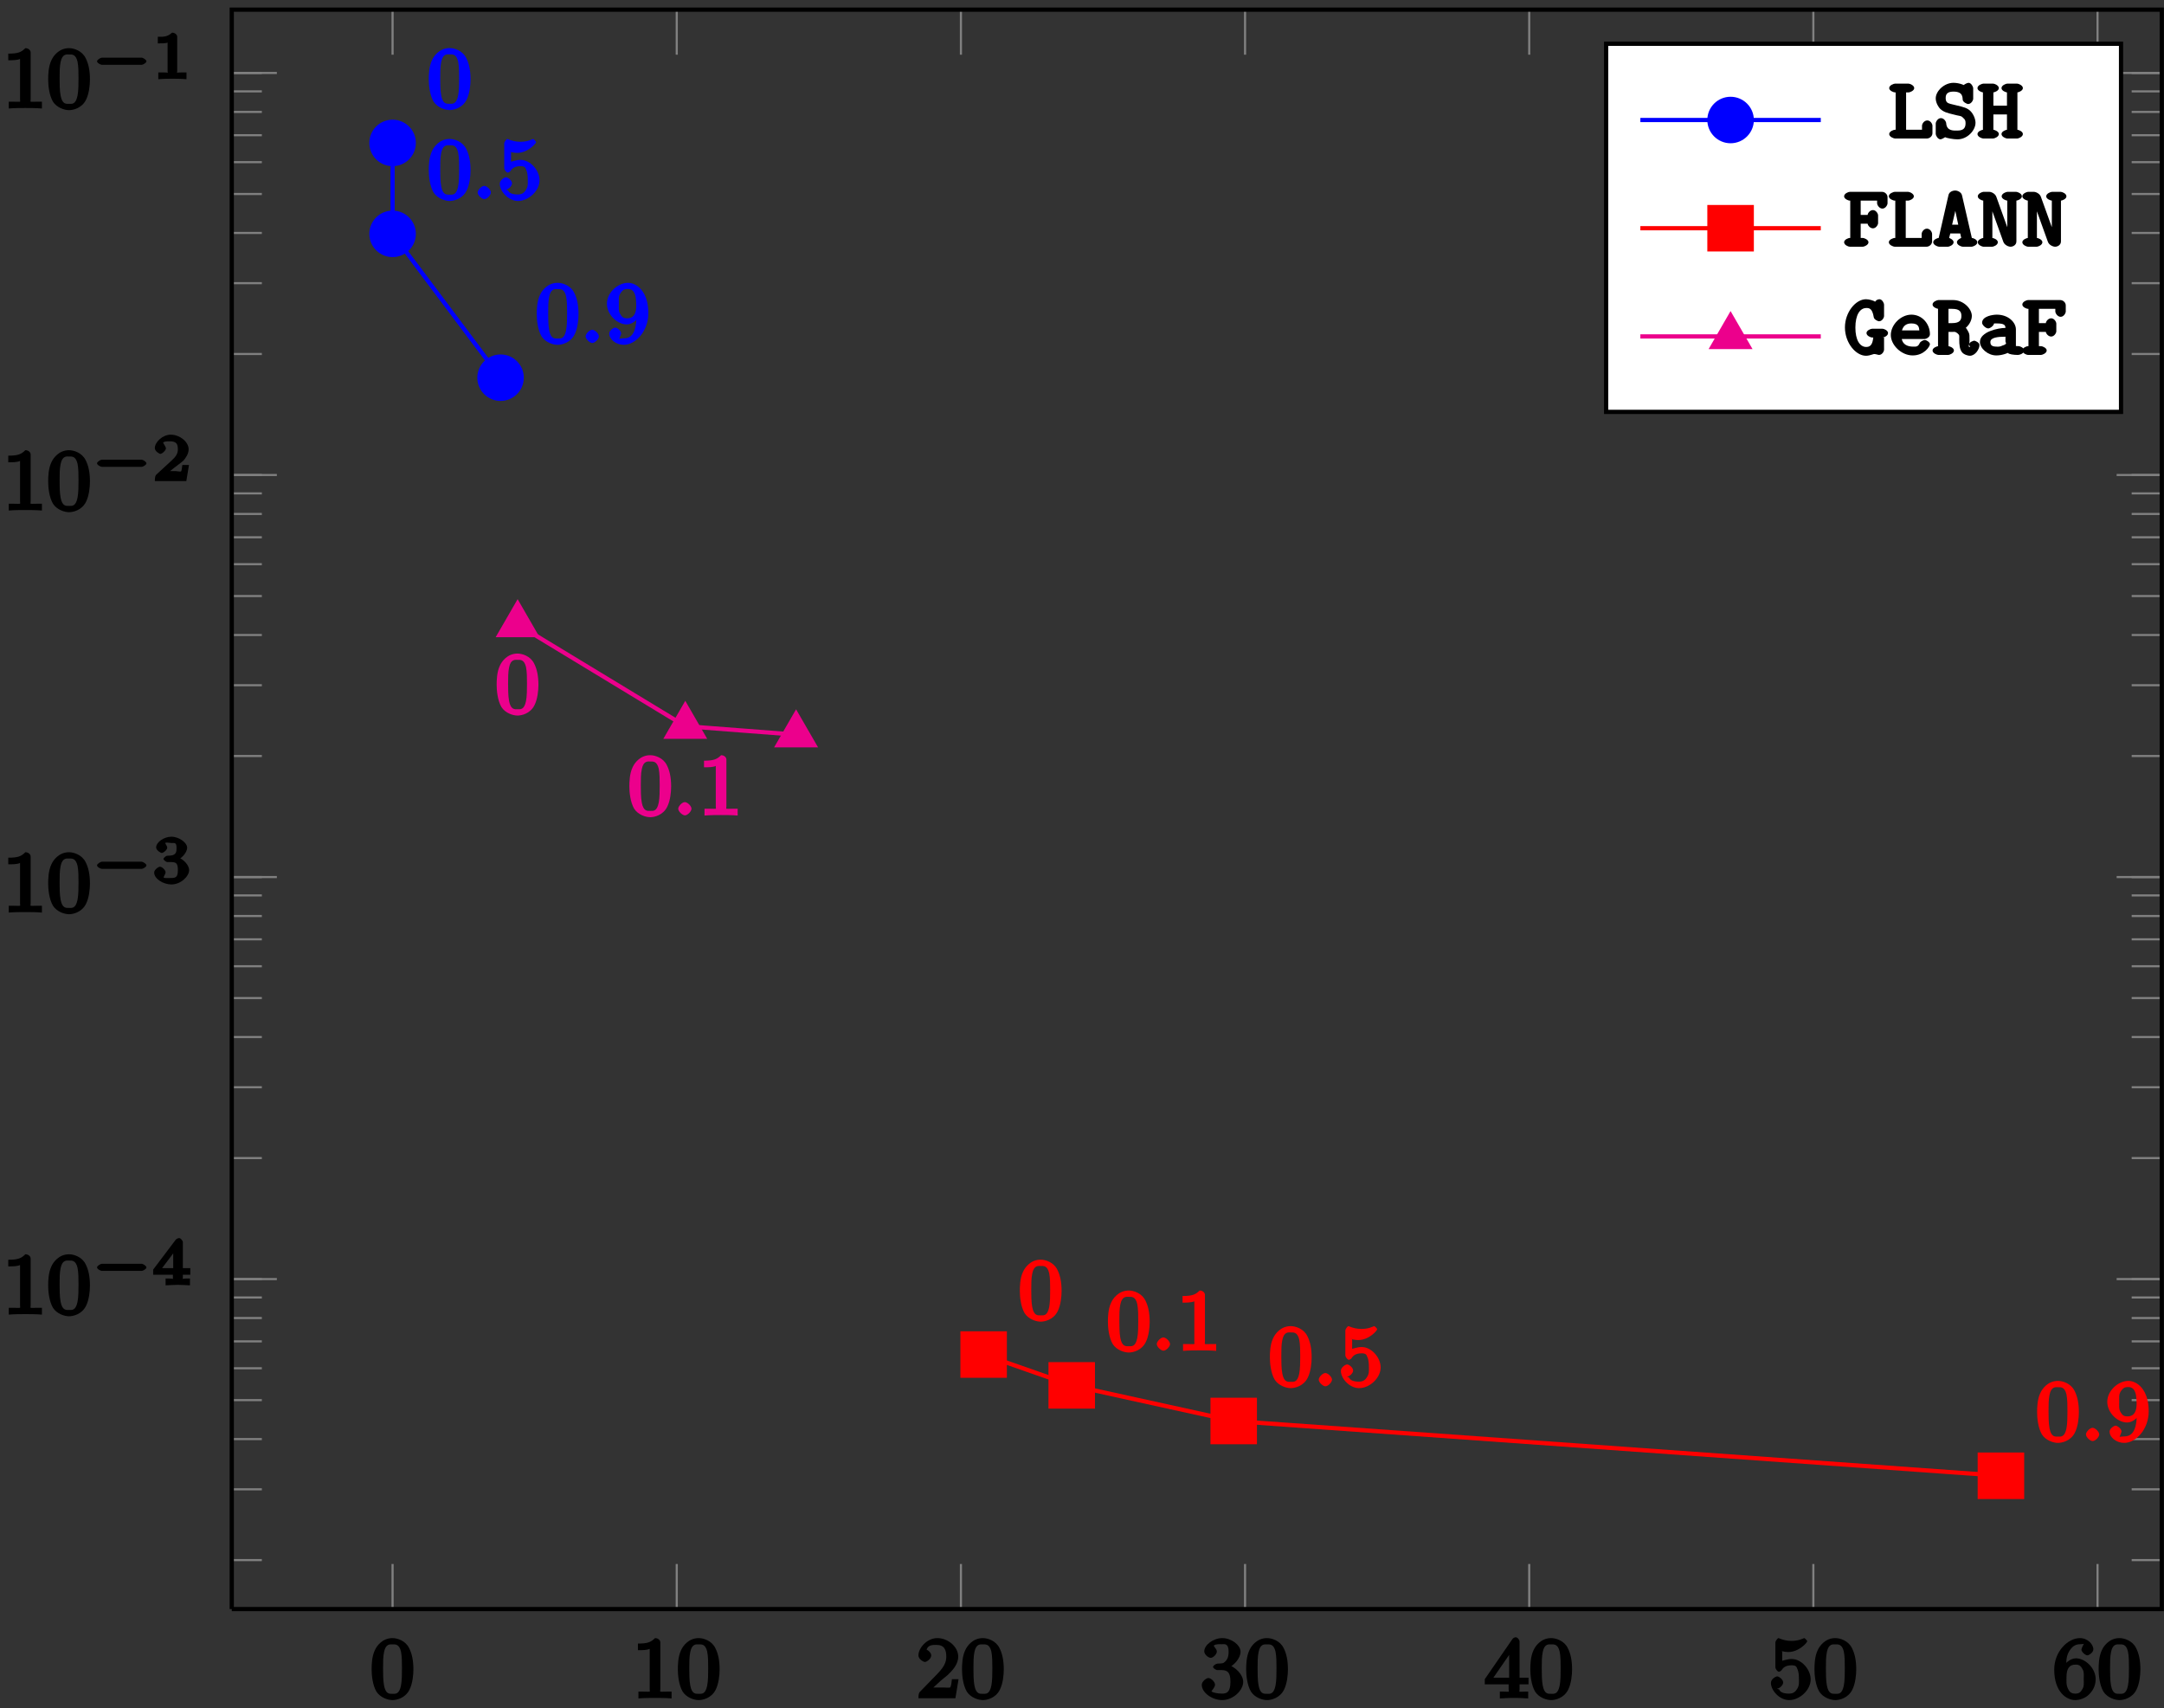 <?xml version="1.0" encoding="UTF-8"?>
<svg xmlns="http://www.w3.org/2000/svg" xmlns:xlink="http://www.w3.org/1999/xlink" width="204pt" height="161pt" viewBox="0 0 204 161" version="1.1">
<rect x="0" y="0" width="204" height="161" fill="#333333" stroke="none"/>
<defs>
<g>
<symbol overflow="visible" id="glyph0-0">
<path style="stroke:none;" d=""/>
</symbol>
<symbol overflow="visible" id="glyph0-1">
<path style="stroke:none;" d="M 4.078 -2.719 C 4.078 -3.578 3.938 -4.219 3.672 -4.734 C 3.328 -5.438 2.547 -5.672 2.109 -5.672 C 1.109 -5.672 0.609 -4.859 0.5 -4.641 L 0.438 -4.516 C 0.156 -3.922 0.141 -3.141 0.141 -2.719 C 0.141 -2.203 0.219 -1.266 0.594 -0.625 C 0.969 -0.047 1.688 0.172 2.109 0.172 C 2.5 0.172 3.312 -0.016 3.703 -0.797 C 4 -1.375 4.078 -2.203 4.078 -2.719 Z M 2.109 -0.422 C 1.844 -0.422 1.469 -0.359 1.312 -1.203 C 1.219 -1.656 1.219 -2.406 1.219 -2.828 C 1.219 -3.375 1.219 -3.922 1.312 -4.359 C 1.469 -5.172 1.906 -5.078 2.109 -5.078 C 2.375 -5.078 2.734 -5.125 2.906 -4.406 C 3 -3.953 3 -3.359 3 -2.828 C 3 -2.344 3 -1.641 2.906 -1.188 C 2.734 -0.344 2.375 -0.422 2.109 -0.422 Z M 2.109 -0.422 "/>
</symbol>
<symbol overflow="visible" id="glyph0-2">
<path style="stroke:none;" d="M 2.688 -5.266 C 2.688 -5.469 2.484 -5.672 2.188 -5.672 C 1.812 -5.297 1.516 -5.156 0.578 -5.156 L 0.578 -4.531 C 0.984 -4.531 1.406 -4.531 1.688 -4.656 L 1.688 -0.844 C 1.688 -0.547 1.844 -0.625 1.094 -0.625 L 0.625 -0.625 L 0.625 0.016 C 1.141 -0.031 1.828 -0.031 2.188 -0.031 C 2.547 -0.031 3.234 -0.031 3.75 0.016 L 3.75 -0.625 L 3.281 -0.625 C 2.531 -0.625 2.688 -0.547 2.688 -0.844 Z M 2.688 -5.266 "/>
</symbol>
<symbol overflow="visible" id="glyph0-3">
<path style="stroke:none;" d="M 2.375 -1.688 C 2.5 -1.797 2.844 -2.062 2.969 -2.172 C 3.453 -2.625 3.984 -3.203 3.984 -3.922 C 3.984 -4.875 3 -5.672 2.016 -5.672 C 1.047 -5.672 0.234 -4.75 0.234 -4.047 C 0.234 -3.656 0.734 -3.422 0.844 -3.422 C 1.016 -3.422 1.438 -3.719 1.438 -4.031 C 1.438 -4.438 0.859 -4.625 1.016 -4.625 C 1.172 -5.016 1.531 -5.031 1.922 -5.031 C 2.656 -5.031 2.859 -4.594 2.859 -3.922 C 2.859 -3.094 2.328 -2.609 1.391 -1.656 L 0.375 -0.609 C 0.281 -0.531 0.234 -0.375 0.234 0 L 3.719 0 L 4.016 -1.797 L 3.391 -1.797 C 3.344 -1.453 3.328 -1.172 3.234 -1.031 C 3.188 -0.969 2.719 -1.016 2.594 -1.016 L 1.172 -1.016 L 1.297 -0.703 Z M 2.375 -1.688 "/>
</symbol>
<symbol overflow="visible" id="glyph0-4">
<path style="stroke:none;" d="M 2.016 -2.656 C 2.641 -2.656 2.859 -2.375 2.859 -1.547 C 2.859 -0.547 2.484 -0.438 2.062 -0.438 C 1.625 -0.438 1.141 -0.547 1.078 -0.656 C 1.031 -0.656 1.406 -1.016 1.406 -1.281 C 1.406 -1.531 1.047 -1.906 0.781 -1.906 C 0.578 -1.906 0.156 -1.578 0.156 -1.266 C 0.156 -0.516 1.156 0.172 2.078 0.172 C 3.125 0.172 4.062 -0.75 4.062 -1.547 C 4.062 -2.203 3.344 -3 2.531 -3.172 L 2.531 -2.812 C 3.156 -3.031 3.812 -3.75 3.812 -4.391 C 3.812 -5.031 2.922 -5.672 2.094 -5.672 C 1.234 -5.672 0.391 -5.016 0.391 -4.422 C 0.391 -4.125 0.781 -3.812 1 -3.812 C 1.25 -3.812 1.578 -4.172 1.578 -4.406 C 1.578 -4.688 1.141 -4.984 1.328 -4.984 C 1.438 -5.125 1.922 -5.094 2.062 -5.094 C 2.266 -5.094 2.688 -5.219 2.688 -4.391 C 2.688 -3.828 2.516 -3.625 2.406 -3.5 C 2.156 -3.25 2.109 -3.297 1.625 -3.266 C 1.469 -3.25 1.219 -3.062 1.219 -2.953 C 1.219 -2.844 1.484 -2.656 1.625 -2.656 Z M 2.016 -2.656 "/>
</symbol>
<symbol overflow="visible" id="glyph0-5">
<path style="stroke:none;" d="M 3.328 -5.344 C 3.328 -5.5 3.141 -5.75 2.969 -5.75 C 2.875 -5.75 2.719 -5.688 2.641 -5.562 L 0.047 -1.797 L 0.047 -1.312 L 2.297 -1.312 L 2.297 -0.828 C 2.297 -0.531 2.469 -0.625 1.844 -0.625 L 1.469 -0.625 L 1.469 0.016 C 2.344 -0.031 2.359 -0.031 2.812 -0.031 C 3.266 -0.031 3.281 -0.031 4.141 0.016 L 4.141 -0.625 L 3.781 -0.625 C 3.156 -0.625 3.328 -0.531 3.328 -0.828 L 3.328 -1.312 L 4.172 -1.312 L 4.172 -1.938 L 3.328 -1.938 Z M 2.344 -4.688 L 2.344 -1.938 L 0.859 -1.938 L 2.672 -4.562 Z M 2.344 -4.688 "/>
</symbol>
<symbol overflow="visible" id="glyph0-6">
<path style="stroke:none;" d="M 1.109 -4.484 C 1.219 -4.453 1.531 -4.359 1.875 -4.359 C 2.875 -4.359 3.656 -5.25 3.656 -5.375 C 3.656 -5.453 3.422 -5.672 3.375 -5.672 C 3.359 -5.672 3.219 -5.609 3.172 -5.594 C 2.969 -5.5 2.594 -5.406 2.172 -5.406 C 1.703 -5.406 1.312 -5.531 1.125 -5.609 C 1.109 -5.609 0.969 -5.672 0.953 -5.672 C 0.859 -5.672 0.656 -5.391 0.656 -5.25 L 0.656 -2.922 C 0.656 -2.766 0.859 -2.5 0.984 -2.5 C 1.047 -2.5 1.188 -2.578 1.234 -2.641 C 1.328 -2.766 1.5 -3.109 2.188 -3.109 C 2.625 -3.109 2.656 -2.938 2.719 -2.781 C 2.859 -2.5 2.875 -2.125 2.875 -1.812 C 2.875 -1.516 2.922 -1.219 2.703 -0.875 C 2.547 -0.625 2.359 -0.438 1.938 -0.438 C 1.422 -0.438 1.094 -0.578 1.016 -0.828 C 0.75 -0.906 0.812 -0.906 0.812 -0.906 C 1.031 -0.906 1.391 -1.234 1.391 -1.484 C 1.391 -1.781 0.984 -2.062 0.828 -2.062 C 0.672 -2.062 0.234 -1.797 0.234 -1.453 C 0.234 -0.734 1.047 0.172 1.953 0.172 C 2.953 0.172 3.984 -0.781 3.984 -1.781 C 3.984 -2.703 3.125 -3.703 2.188 -3.703 C 1.797 -3.703 1.281 -3.516 1.297 -3.531 L 1.297 -4.422 Z M 1.109 -4.484 "/>
</symbol>
<symbol overflow="visible" id="glyph0-7">
<path style="stroke:none;" d="M 1.281 -2.828 C 1.281 -3.484 1.281 -3.938 1.562 -4.422 C 1.812 -4.828 2.094 -5.094 2.594 -5.094 C 2.75 -5.094 2.984 -5.125 2.969 -5.141 C 2.938 -5.141 2.719 -4.688 2.719 -4.594 C 2.719 -4.359 3.094 -4.047 3.281 -4.047 C 3.422 -4.047 3.844 -4.312 3.844 -4.609 C 3.844 -5.094 3.297 -5.672 2.578 -5.672 C 1.469 -5.672 0.156 -4.438 0.156 -2.703 C 0.156 -0.547 1.359 0.172 2.125 0.172 C 2.516 0.172 3.047 0.016 3.406 -0.328 C 3.734 -0.641 4.062 -1.109 4.062 -1.797 C 4.062 -2.844 3.078 -3.766 2.203 -3.766 C 1.625 -3.766 1.094 -3.219 0.906 -2.828 Z M 2.125 -0.438 C 1.703 -0.438 1.562 -0.672 1.453 -0.906 C 1.266 -1.266 1.312 -1.672 1.312 -1.969 C 1.312 -2.766 1.547 -3.172 2.172 -3.172 C 2.562 -3.172 2.672 -3.016 2.828 -2.734 C 2.984 -2.453 2.938 -2.219 2.938 -1.812 C 2.938 -1.406 2.984 -1.172 2.828 -0.891 C 2.625 -0.531 2.484 -0.438 2.125 -0.438 Z M 2.125 -0.438 "/>
</symbol>
<symbol overflow="visible" id="glyph0-8">
<path style="stroke:none;" d="M 1.797 -0.625 C 1.797 -0.891 1.406 -1.25 1.172 -1.25 C 0.906 -1.25 0.547 -0.859 0.547 -0.625 C 0.547 -0.359 0.953 0 1.172 0 C 1.438 0 1.797 -0.391 1.797 -0.625 Z M 1.797 -0.625 "/>
</symbol>
<symbol overflow="visible" id="glyph0-9">
<path style="stroke:none;" d="M 2.938 -2.531 C 2.938 -0.594 2.203 -0.438 1.734 -0.438 C 1.562 -0.438 1.281 -0.406 1.312 -0.375 C 1.297 -0.375 1.5 -0.828 1.5 -0.906 C 1.5 -1.141 1.125 -1.453 0.938 -1.453 C 0.797 -1.453 0.375 -1.188 0.375 -0.891 C 0.375 -0.344 1.016 0.172 1.75 0.172 C 2.844 0.172 4.062 -1.094 4.062 -2.812 C 4.062 -4.875 2.953 -5.672 2.141 -5.672 C 1.188 -5.672 0.156 -4.75 0.156 -3.703 C 0.156 -2.672 1.125 -1.75 2.031 -1.75 C 2.594 -1.75 3.109 -2.281 3.312 -2.688 L 2.938 -2.688 Z M 2.062 -2.328 C 1.688 -2.328 1.578 -2.453 1.406 -2.734 C 1.234 -3.031 1.281 -3.297 1.281 -3.703 C 1.281 -4.172 1.234 -4.375 1.438 -4.703 C 1.641 -4.984 1.766 -5.094 2.141 -5.094 C 2.672 -5.094 2.766 -4.625 2.797 -4.578 C 2.906 -4.312 2.922 -3.703 2.922 -3.531 C 2.922 -2.906 2.766 -2.328 2.062 -2.328 Z M 2.062 -2.328 "/>
</symbol>
<symbol overflow="visible" id="glyph1-0">
<path style="stroke:none;" d=""/>
</symbol>
<symbol overflow="visible" id="glyph1-1">
<path style="stroke:none;" d="M 4.766 -1.344 C 4.859 -1.344 5.203 -1.516 5.203 -1.672 C 5.203 -1.828 4.859 -2.016 4.766 -2.016 L 1 -2.016 C 0.891 -2.016 0.547 -1.828 0.547 -1.672 C 0.547 -1.516 0.891 -1.344 1 -1.344 Z M 4.766 -1.344 "/>
</symbol>
<symbol overflow="visible" id="glyph2-0">
<path style="stroke:none;" d=""/>
</symbol>
<symbol overflow="visible" id="glyph2-1">
<path style="stroke:none;" d="M 3.578 -1.172 L 3.578 -1.609 L 2.875 -1.609 L 2.875 -4.062 C 2.875 -4.188 2.672 -4.438 2.531 -4.438 C 2.422 -4.438 2.266 -4.359 2.203 -4.281 L 0.078 -1.469 L 0.078 -0.984 L 1.938 -0.984 L 1.938 -0.703 C 1.938 -0.5 2.141 -0.625 1.641 -0.625 L 1.25 -0.625 L 1.25 0.016 C 1.578 0 2.141 -0.031 2.406 -0.031 C 2.672 -0.031 3.234 0 3.547 0.016 L 3.547 -0.625 L 3.172 -0.625 C 2.672 -0.625 2.875 -0.5 2.875 -0.703 L 2.875 -0.984 L 3.578 -0.984 Z M 1.969 -3.578 L 1.969 -1.609 L 0.922 -1.609 L 2.312 -3.453 Z M 1.969 -3.578 "/>
</symbol>
<symbol overflow="visible" id="glyph2-2">
<path style="stroke:none;" d="M 1.766 -1.984 C 2.266 -1.984 2.406 -1.844 2.406 -1.234 C 2.406 -0.578 2.219 -0.484 1.781 -0.484 C 1.609 -0.484 1.141 -0.453 1.094 -0.516 C 0.969 -0.5 1.25 -0.844 1.25 -1.016 C 1.25 -1.219 0.922 -1.547 0.719 -1.547 C 0.562 -1.547 0.172 -1.25 0.172 -1 C 0.172 -0.406 1.031 0.125 1.797 0.125 C 2.688 0.125 3.469 -0.641 3.469 -1.234 C 3.469 -1.672 2.938 -2.328 2.219 -2.5 L 2.219 -2.109 C 2.703 -2.266 3.281 -2.844 3.281 -3.344 C 3.281 -3.812 2.516 -4.375 1.797 -4.375 C 1.094 -4.375 0.359 -3.859 0.359 -3.359 C 0.359 -3.109 0.766 -2.844 0.891 -2.844 C 1.047 -2.844 1.406 -3.141 1.406 -3.344 C 1.406 -3.531 1.078 -3.844 1.297 -3.812 C 1.328 -3.844 1.734 -3.781 1.797 -3.781 C 2.094 -3.781 2.281 -3.844 2.281 -3.344 C 2.281 -3.016 2.297 -2.641 1.688 -2.594 C 1.578 -2.594 1.422 -2.578 1.375 -2.578 C 1.312 -2.578 1.047 -2.375 1.047 -2.281 C 1.047 -2.188 1.312 -1.984 1.406 -1.984 Z M 1.766 -1.984 "/>
</symbol>
<symbol overflow="visible" id="glyph2-3">
<path style="stroke:none;" d="M 3.219 -1.516 L 2.828 -1.516 C 2.781 -1.234 2.781 -0.969 2.688 -0.906 C 2.656 -0.875 2.312 -0.938 2.219 -0.938 L 1.109 -0.938 L 1.25 -0.594 L 2.016 -1.219 C 2.219 -1.375 2.75 -1.766 2.938 -1.938 C 3.109 -2.125 3.422 -2.562 3.422 -2.984 C 3.422 -3.734 2.547 -4.375 1.734 -4.375 C 0.969 -4.375 0.234 -3.672 0.234 -3.109 C 0.234 -2.797 0.688 -2.562 0.75 -2.562 C 0.906 -2.562 1.281 -2.875 1.281 -3.094 C 1.281 -3.219 1 -3.609 1.016 -3.609 C 1.078 -3.719 1.234 -3.75 1.656 -3.75 C 2.281 -3.75 2.406 -3.484 2.406 -2.984 C 2.406 -2.562 2.188 -2.266 1.766 -1.891 L 0.359 -0.594 C 0.297 -0.531 0.234 -0.391 0.234 0 L 3.203 0 L 3.453 -1.516 Z M 3.219 -1.516 "/>
</symbol>
<symbol overflow="visible" id="glyph2-4">
<path style="stroke:none;" d="M 2.344 -4 C 2.344 -4.172 2.125 -4.375 1.859 -4.375 C 1.406 -3.938 0.938 -3.984 0.516 -3.984 L 0.516 -3.359 C 0.875 -3.359 1.281 -3.359 1.438 -3.438 L 1.438 -0.703 C 1.438 -0.516 1.641 -0.625 1.016 -0.625 L 0.562 -0.625 L 0.562 0.016 C 1.094 -0.031 1.562 -0.031 1.891 -0.031 C 2.219 -0.031 2.688 -0.031 3.219 0.016 L 3.219 -0.625 L 2.766 -0.625 C 2.141 -0.625 2.344 -0.516 2.344 -0.703 Z M 2.344 -4 "/>
</symbol>
<symbol overflow="visible" id="glyph3-0">
<path style="stroke:none;" d=""/>
</symbol>
<symbol overflow="visible" id="glyph3-1">
<path style="stroke:none;" d="M 1.453 -4.344 L 1.875 -4.344 C 1.984 -4.344 2.406 -4.5 2.406 -4.75 C 2.406 -5.016 1.984 -5.172 1.875 -5.172 L 0.594 -5.172 C 0.469 -5.172 0.047 -5.016 0.047 -4.75 C 0.047 -4.5 0.484 -4.344 0.594 -4.344 L 0.656 -4.344 L 0.656 -0.828 L 0.594 -0.828 C 0.469 -0.828 0.047 -0.672 0.047 -0.422 C 0.047 -0.156 0.484 0 0.594 0 L 3.594 0 C 3.859 0 4.125 -0.219 4.125 -0.5 L 4.125 -1.203 C 4.125 -1.375 3.938 -1.703 3.641 -1.703 C 3.328 -1.703 3.141 -1.375 3.141 -1.203 L 3.141 -0.828 L 1.641 -0.828 L 1.641 -4.344 Z M 1.453 -4.344 "/>
</symbol>
<symbol overflow="visible" id="glyph3-2">
<path style="stroke:none;" d="M 3.766 -4.75 C 3.766 -4.875 3.578 -5.25 3.328 -5.25 C 3.188 -5.25 2.891 -5.078 2.891 -5.047 C 3 -4.969 2.531 -5.25 1.906 -5.25 C 1.047 -5.25 0.234 -4.484 0.234 -3.781 C 0.234 -3.328 0.547 -2.906 0.625 -2.828 C 0.953 -2.5 1.312 -2.406 1.906 -2.266 L 2.219 -2.188 C 2.688 -2.094 2.656 -2.109 2.844 -1.922 C 2.984 -1.797 3.047 -1.703 3.047 -1.453 C 3.047 -1.031 2.891 -0.75 2.297 -0.75 C 1.953 -0.75 1.266 -0.672 1.219 -1.453 C 1.203 -1.609 1.016 -1.922 0.719 -1.922 C 0.422 -1.922 0.234 -1.562 0.234 -1.422 L 0.234 -0.422 C 0.234 -0.297 0.422 0.078 0.688 0.078 C 0.781 0.078 1.094 -0.094 1.109 -0.125 C 1.234 -0.047 1.891 0.078 2.281 0.078 C 3.234 0.078 3.984 -0.781 3.984 -1.484 C 3.984 -1.828 3.797 -2.281 3.531 -2.562 C 3.234 -2.875 2.859 -2.969 2.188 -3.125 C 1.891 -3.203 1.656 -3.25 1.609 -3.266 C 1.312 -3.344 1.172 -3.453 1.172 -3.828 C 1.172 -4.203 1.359 -4.422 1.906 -4.422 C 2.828 -4.422 2.75 -3.859 2.781 -3.625 C 2.828 -3.406 3.203 -3.25 3.281 -3.25 C 3.578 -3.25 3.766 -3.594 3.766 -3.75 Z M 3.766 -4.75 "/>
</symbol>
<symbol overflow="visible" id="glyph3-3">
<path style="stroke:none;" d="M 3.547 -4.344 L 3.719 -4.344 C 3.828 -4.344 4.25 -4.5 4.25 -4.75 C 4.25 -5.016 3.828 -5.172 3.719 -5.172 L 2.766 -5.172 C 2.656 -5.172 2.234 -5.016 2.234 -4.75 C 2.234 -4.5 2.656 -4.344 2.766 -4.344 L 2.75 -4.344 L 2.75 -3.094 L 1.469 -3.094 L 1.469 -4.344 L 1.453 -4.344 C 1.562 -4.344 1.984 -4.5 1.984 -4.75 C 1.984 -5.016 1.562 -5.172 1.453 -5.172 L 0.516 -5.172 C 0.391 -5.172 -0.031 -5.016 -0.031 -4.75 C -0.031 -4.5 0.391 -4.344 0.516 -4.344 L 0.484 -4.344 L 0.484 -0.828 L 0.516 -0.828 C 0.391 -0.828 -0.031 -0.672 -0.031 -0.422 C -0.031 -0.156 0.391 0 0.516 0 L 1.453 0 C 1.562 0 1.984 -0.156 1.984 -0.422 C 1.984 -0.672 1.562 -0.828 1.453 -0.828 L 1.469 -0.828 L 1.469 -2.266 L 2.75 -2.266 L 2.75 -0.828 L 2.766 -0.828 C 2.656 -0.828 2.234 -0.672 2.234 -0.422 C 2.234 -0.156 2.656 0 2.766 0 L 3.719 0 C 3.828 0 4.25 -0.156 4.25 -0.422 C 4.25 -0.672 3.828 -0.828 3.719 -0.828 L 3.734 -0.828 L 3.734 -4.344 Z M 3.547 -4.344 "/>
</symbol>
<symbol overflow="visible" id="glyph3-4">
<path style="stroke:none;" d="M 1.406 -2.172 L 2.25 -2.172 C 2.25 -2.047 2.453 -1.734 2.75 -1.734 C 3.047 -1.734 3.234 -2.078 3.234 -2.219 L 3.234 -2.953 C 3.234 -3.109 3.047 -3.453 2.75 -3.453 C 2.453 -3.453 2.25 -3.141 2.25 -3 L 1.594 -3 L 1.594 -4.344 L 3.141 -4.344 L 3.141 -4.094 C 3.141 -3.938 3.344 -3.594 3.641 -3.594 C 3.938 -3.594 4.125 -3.938 4.125 -4.094 L 4.125 -4.672 C 4.125 -4.953 3.859 -5.172 3.609 -5.172 L 0.562 -5.172 C 0.438 -5.172 0.031 -5.016 0.031 -4.75 C 0.031 -4.5 0.438 -4.344 0.562 -4.344 L 0.609 -4.344 L 0.609 -0.828 L 0.562 -0.828 C 0.438 -0.828 0.031 -0.672 0.031 -0.422 C 0.031 -0.156 0.438 0 0.562 0 L 1.797 0 C 1.906 0 2.328 -0.156 2.328 -0.422 C 2.328 -0.672 1.906 -0.828 1.797 -0.828 L 1.594 -0.828 L 1.594 -2.172 Z M 1.406 -2.172 "/>
</symbol>
<symbol overflow="visible" id="glyph3-5">
<path style="stroke:none;" d="M 2.75 -4.828 C 2.688 -5.141 2.328 -5.297 2.109 -5.297 C 1.859 -5.297 1.531 -5.172 1.469 -4.859 L 0.547 -0.828 C 0.438 -0.828 0.031 -0.672 0.031 -0.422 C 0.031 -0.156 0.469 0 0.578 0 L 1.422 0 C 1.531 0 1.953 -0.156 1.953 -0.422 C 1.953 -0.672 1.547 -0.828 1.531 -0.828 L 1.641 -1.25 L 2.578 -1.25 L 2.672 -0.828 C 2.672 -0.828 2.266 -0.672 2.266 -0.422 C 2.266 -0.156 2.688 0 2.812 0 L 3.656 0 C 3.766 0 4.188 -0.156 4.188 -0.422 C 4.188 -0.672 3.797 -0.828 3.672 -0.828 Z M 2.609 -2.078 L 1.812 -2.078 C 1.859 -2.234 2.266 -4.016 2.281 -4.203 L 1.938 -4.203 C 1.938 -4.188 1.984 -3.984 2.031 -3.766 L 2.391 -2.078 Z M 2.609 -2.078 "/>
</symbol>
<symbol overflow="visible" id="glyph3-6">
<path style="stroke:none;" d="M 1.781 -4.703 C 1.672 -5.016 1.297 -5.172 1.125 -5.172 L 0.562 -5.172 C 0.453 -5.172 0.031 -5.016 0.031 -4.75 C 0.031 -4.5 0.453 -4.344 0.562 -4.344 L 0.547 -4.344 L 0.547 -0.828 L 0.562 -0.828 C 0.453 -0.828 0.031 -0.672 0.031 -0.422 C 0.031 -0.156 0.453 0 0.562 0 L 1.391 0 C 1.516 0 1.922 -0.156 1.922 -0.422 C 1.922 -0.672 1.516 -0.828 1.391 -0.828 L 1.406 -0.828 L 1.406 -4.234 L 1.094 -4.234 C 1.219 -3.891 1.219 -3.875 1.375 -3.422 L 2.438 -0.469 C 2.547 -0.156 2.922 0 3.125 0 C 3.344 0 3.672 -0.156 3.672 -0.5 L 3.672 -4.344 L 3.656 -4.344 C 3.781 -4.344 4.188 -4.5 4.188 -4.75 C 4.188 -5.016 3.781 -5.172 3.656 -5.172 L 2.828 -5.172 C 2.703 -5.172 2.281 -5.016 2.281 -4.75 C 2.281 -4.5 2.703 -4.344 2.828 -4.344 L 2.812 -4.344 L 2.812 -0.938 L 3.109 -0.938 C 3 -1.281 3 -1.297 2.844 -1.75 Z M 1.781 -4.703 "/>
</symbol>
<symbol overflow="visible" id="glyph3-7">
<path style="stroke:none;" d="M 3.625 -1.641 C 3.797 -1.641 4.172 -1.797 4.172 -2.062 C 4.172 -2.312 3.781 -2.469 3.656 -2.469 L 2.672 -2.469 C 2.547 -2.469 2.141 -2.312 2.141 -2.062 C 2.141 -1.797 2.547 -1.641 2.672 -1.641 L 2.781 -1.641 C 2.719 -1.125 2.594 -0.75 2.125 -0.75 C 1.5 -0.75 1.094 -1.422 1.094 -2.578 C 1.094 -3.766 1.516 -4.422 2.125 -4.422 C 2.391 -4.422 2.688 -4.406 2.828 -3.547 C 2.859 -3.328 3.234 -3.172 3.312 -3.172 C 3.625 -3.172 3.797 -3.516 3.797 -3.672 L 3.797 -4.75 C 3.797 -4.875 3.625 -5.25 3.359 -5.25 C 3.203 -5.25 3.016 -5.141 2.953 -5.016 C 2.828 -5.125 2.375 -5.25 2.094 -5.25 C 1.125 -5.25 0.109 -4.031 0.109 -2.594 C 0.109 -1.125 1.141 0.078 2.094 0.078 C 2.531 0.078 2.984 -0.188 2.828 -0.047 C 2.828 -0.156 3.219 0 3.312 0 C 3.625 0 3.797 -0.344 3.797 -0.5 L 3.797 -1.641 Z M 3.625 -1.641 "/>
</symbol>
<symbol overflow="visible" id="glyph3-8">
<path style="stroke:none;" d="M 3.406 -1.5 C 3.547 -1.5 3.922 -1.656 3.922 -1.953 C 3.922 -2.906 3.203 -3.797 2.172 -3.797 C 1.188 -3.797 0.234 -2.859 0.234 -1.875 C 0.234 -0.938 1.219 0.047 2.297 0.047 C 3.391 0.047 3.922 -0.812 3.922 -1.016 C 3.922 -1.188 3.609 -1.406 3.438 -1.406 C 3.312 -1.406 3.031 -1.281 2.953 -1.109 C 2.797 -0.75 2.594 -0.781 2.344 -0.781 C 1.766 -0.781 1.359 -1.016 1.266 -1.5 Z M 1.25 -2.172 C 1.359 -2.719 1.656 -2.969 2.172 -2.969 C 2.891 -2.969 2.891 -2.562 2.922 -2.312 L 1.281 -2.312 Z M 1.25 -2.172 "/>
</symbol>
<symbol overflow="visible" id="glyph3-9">
<path style="stroke:none;" d="M 2.969 -2.469 C 3.328 -2.672 3.672 -3.203 3.672 -3.672 C 3.672 -4.359 2.875 -5.172 1.922 -5.172 L 0.516 -5.172 C 0.391 -5.172 -0.031 -5.016 -0.031 -4.75 C -0.031 -4.5 0.391 -4.344 0.516 -4.344 L 0.484 -4.344 L 0.484 -0.828 L 0.516 -0.828 C 0.391 -0.828 -0.031 -0.672 -0.031 -0.422 C -0.031 -0.156 0.391 0 0.516 0 L 1.453 0 C 1.562 0 1.984 -0.156 1.984 -0.422 C 1.984 -0.672 1.562 -0.828 1.453 -0.828 L 1.469 -0.828 L 1.469 -2.172 L 1.875 -2.172 C 2.047 -2.172 2.109 -2.219 2.344 -2.016 C 2.531 -1.859 2.484 -1.781 2.484 -1.469 C 2.484 -0.922 2.531 -0.531 2.75 -0.25 C 2.938 -0.016 3.328 0.078 3.484 0.078 C 4 0.078 4.391 -0.562 4.391 -0.922 C 4.391 -1.188 3.969 -1.344 3.906 -1.344 C 3.844 -1.344 3.422 -1.234 3.406 -0.969 C 3.406 -0.891 3.578 -0.75 3.469 -0.75 C 3.281 -0.75 3.453 -0.969 3.453 -1.344 C 3.453 -1.844 3.453 -1.906 3.391 -2.078 C 3.312 -2.266 3.125 -2.547 3.109 -2.562 Z M 1.828 -3 L 1.469 -3 L 1.469 -4.344 L 1.828 -4.344 C 2.547 -4.344 2.688 -4.047 2.688 -3.672 C 2.688 -3.312 2.547 -3 1.828 -3 Z M 1.828 -3 "/>
</symbol>
<symbol overflow="visible" id="glyph3-10">
<path style="stroke:none;" d="M 3.625 -2.406 C 3.625 -3.062 2.922 -3.797 1.828 -3.797 C 1.453 -3.797 0.438 -3.656 0.438 -3.031 C 0.438 -2.828 0.781 -2.5 1.016 -2.5 C 1.172 -2.5 1.562 -2.734 1.578 -3.031 C 1.578 -3.094 1.406 -2.953 1.516 -2.969 C 1.609 -2.969 1.734 -2.969 1.828 -2.969 C 2.484 -2.969 2.641 -2.828 2.641 -2.547 C 1.969 -2.547 0.234 -2.188 0.234 -1.219 C 0.234 -0.625 0.969 0.047 1.781 0.047 C 2.422 0.047 2.938 -0.234 2.875 -0.188 C 2.953 -0.062 3.422 0 3.797 0 C 4.016 0 4.406 -0.156 4.406 -0.422 C 4.406 -0.672 4 -0.828 3.891 -0.828 C 3.578 -0.828 3.516 -0.859 3.625 -0.812 Z M 2.641 -1.297 C 2.641 -1.125 2.828 -1.094 2.516 -0.938 L 2.375 -0.891 C 2.109 -0.75 1.922 -0.781 1.828 -0.781 C 1.359 -0.781 1.219 -0.922 1.219 -1.219 C 1.219 -1.641 1.906 -1.719 2.641 -1.719 Z M 2.641 -1.297 "/>
</symbol>
</g>
</defs>
<g id="surface1">
<path style="fill:none;stroke-width:1.992;stroke-linecap:butt;stroke-linejoin:miter;stroke:rgb(50%,50%,50%);stroke-opacity:1;stroke-miterlimit:10;" d="M -0.012 -0.009 L -0.012 42.491 M -0.012 1507.608 L -0.012 1465.148 M 267.879 -0.009 L 267.879 42.491 M 267.879 1507.608 L 267.879 1465.148 M 535.769 -0.009 L 535.769 42.491 M 535.769 1507.608 L 535.769 1465.148 M 803.621 -0.009 L 803.621 42.491 M 803.621 1507.608 L 803.621 1465.148 M 1071.512 -0.009 L 1071.512 42.491 M 1071.512 1507.608 L 1071.512 1465.148 M 1339.363 -0.009 L 1339.363 42.491 M 1339.363 1507.608 L 1339.363 1465.148 M 1607.254 -0.009 L 1607.254 42.491 M 1607.254 1507.608 L 1607.254 1465.148 " transform="matrix(0.1,0,0,-0.1,37.009,151.671)"/>
<path style="fill:none;stroke-width:1.992;stroke-linecap:butt;stroke-linejoin:miter;stroke:rgb(50%,50%,50%);stroke-opacity:1;stroke-miterlimit:10;" d="M 0.007 0.003 L 28.366 0.003 M 1819.421 0.003 L 1791.061 0.003 M 0.007 66.722 L 28.366 66.722 M 1819.421 66.722 L 1791.061 66.722 M 0.007 114.065 L 28.366 114.065 M 1819.421 114.065 L 1791.061 114.065 M 0.007 150.784 L 28.366 150.784 M 1819.421 150.784 L 1791.061 150.784 M 0.007 180.823 L 28.366 180.823 M 1819.421 180.823 L 1791.061 180.823 M 0.007 206.175 L 28.366 206.175 M 1819.421 206.175 L 1791.061 206.175 M 0.007 228.167 L 28.366 228.167 M 1819.421 228.167 L 1791.061 228.167 M 0.007 247.542 L 28.366 247.542 M 1819.421 247.542 L 1791.061 247.542 M 0.007 264.886 L 28.366 264.886 M 1819.421 264.886 L 1791.061 264.886 M 0.007 378.948 L 28.366 378.948 M 1819.421 378.948 L 1791.061 378.948 M 0.007 445.706 L 28.366 445.706 M 1819.421 445.706 L 1791.061 445.706 M 0.007 493.05 L 28.366 493.05 M 1819.421 493.05 L 1791.061 493.05 M 0.007 529.769 L 28.366 529.769 M 1819.421 529.769 L 1791.061 529.769 M 0.007 559.769 L 28.366 559.769 M 1819.421 559.769 L 1791.061 559.769 M 0.007 585.159 L 28.366 585.159 M 1819.421 585.159 L 1791.061 585.159 M 0.007 607.112 L 28.366 607.112 M 1819.421 607.112 L 1791.061 607.112 M 0.007 626.526 L 28.366 626.526 M 1819.421 626.526 L 1791.061 626.526 M 0.007 643.831 L 28.366 643.831 M 1819.421 643.831 L 1791.061 643.831 M 0.007 757.933 L 28.366 757.933 M 1819.421 757.933 L 1791.061 757.933 M 0.007 824.651 L 28.366 824.651 M 1819.421 824.651 L 1791.061 824.651 M 0.007 871.995 L 28.366 871.995 M 1819.421 871.995 L 1791.061 871.995 M 0.007 908.714 L 28.366 908.714 M 1819.421 908.714 L 1791.061 908.714 M 0.007 938.753 L 28.366 938.753 M 1819.421 938.753 L 1791.061 938.753 M 0.007 964.104 L 28.366 964.104 M 1819.421 964.104 L 1791.061 964.104 M 0.007 986.097 L 28.366 986.097 M 1819.421 986.097 L 1791.061 986.097 M 0.007 1005.472 L 28.366 1005.472 M 1819.421 1005.472 L 1791.061 1005.472 M 0.007 1022.815 L 28.366 1022.815 M 1819.421 1022.815 L 1791.061 1022.815 M 0.007 1136.878 L 28.366 1136.878 M 1819.421 1136.878 L 1791.061 1136.878 M 0.007 1203.636 L 28.366 1203.636 M 1819.421 1203.636 L 1791.061 1203.636 M 0.007 1250.979 L 28.366 1250.979 M 1819.421 1250.979 L 1791.061 1250.979 M 0.007 1287.698 L 28.366 1287.698 M 1819.421 1287.698 L 1791.061 1287.698 M 0.007 1317.698 L 28.366 1317.698 M 1819.421 1317.698 L 1791.061 1317.698 M 0.007 1343.089 L 28.366 1343.089 M 1819.421 1343.089 L 1791.061 1343.089 M 0.007 1365.042 L 28.366 1365.042 M 1819.421 1365.042 L 1791.061 1365.042 M 0.007 1384.417 L 28.366 1384.417 M 1819.421 1384.417 L 1791.061 1384.417 M 0.007 1401.761 L 28.366 1401.761 M 1819.421 1401.761 L 1791.061 1401.761 " transform="matrix(0.1,0,0,-0.1,21.847,147.055)"/>
<path style="fill:none;stroke-width:1.992;stroke-linecap:butt;stroke-linejoin:miter;stroke:rgb(50%,50%,50%);stroke-opacity:1;stroke-miterlimit:10;" d="M 0.007 0.006 L 42.507 0.006 M 1819.421 0.006 L 1776.882 0.006 M 0.007 378.951 L 42.507 378.951 M 1819.421 378.951 L 1776.882 378.951 M 0.007 757.936 L 42.507 757.936 M 1819.421 757.936 L 1776.882 757.936 M 0.007 1136.881 L 42.507 1136.881 M 1819.421 1136.881 L 1776.882 1136.881 " transform="matrix(0.1,0,0,-0.1,21.847,120.567)"/>
<path style="fill:none;stroke-width:3.985;stroke-linecap:butt;stroke-linejoin:miter;stroke:rgb(0%,0%,0%);stroke-opacity:1;stroke-miterlimit:10;" d="M 0.007 -0.009 L 0.007 1507.608 L 1819.421 1507.608 L 1819.421 -0.009 L 0.007 -0.009 " transform="matrix(0.1,0,0,-0.1,21.847,151.671)"/>
<g style="fill:rgb(0%,0%,0%);fill-opacity:1;">
  <use xlink:href="#glyph0-1" x="34.893" y="160.079"/>
</g>
<g style="fill:rgb(0%,0%,0%);fill-opacity:1;">
  <use xlink:href="#glyph0-2" x="59.56" y="160.079"/>
</g>
<g style="fill:rgb(0%,0%,0%);fill-opacity:1;">
  <use xlink:href="#glyph0-1" x="63.76" y="160.079"/>
</g>
<g style="fill:rgb(0%,0%,0%);fill-opacity:1;">
  <use xlink:href="#glyph0-3" x="86.347" y="160.079"/>
</g>
<g style="fill:rgb(0%,0%,0%);fill-opacity:1;">
  <use xlink:href="#glyph0-1" x="90.548" y="160.079"/>
</g>
<g style="fill:rgb(0%,0%,0%);fill-opacity:1;">
  <use xlink:href="#glyph0-4" x="113.134" y="160.079"/>
</g>
<g style="fill:rgb(0%,0%,0%);fill-opacity:1;">
  <use xlink:href="#glyph0-1" x="117.335" y="160.079"/>
</g>
<g style="fill:rgb(0%,0%,0%);fill-opacity:1;">
  <use xlink:href="#glyph0-5" x="139.922" y="160.079"/>
</g>
<g style="fill:rgb(0%,0%,0%);fill-opacity:1;">
  <use xlink:href="#glyph0-1" x="144.122" y="160.079"/>
</g>
<g style="fill:rgb(0%,0%,0%);fill-opacity:1;">
  <use xlink:href="#glyph0-6" x="166.709" y="160.079"/>
</g>
<g style="fill:rgb(0%,0%,0%);fill-opacity:1;">
  <use xlink:href="#glyph0-1" x="170.909" y="160.079"/>
</g>
<g style="fill:rgb(0%,0%,0%);fill-opacity:1;">
  <use xlink:href="#glyph0-7" x="193.496" y="160.079"/>
</g>
<g style="fill:rgb(0%,0%,0%);fill-opacity:1;">
  <use xlink:href="#glyph0-1" x="197.696" y="160.079"/>
</g>
<g style="fill:rgb(0%,0%,0%);fill-opacity:1;">
  <use xlink:href="#glyph0-2" x="0.201" y="123.9"/>
</g>
<g style="fill:rgb(0%,0%,0%);fill-opacity:1;">
  <use xlink:href="#glyph0-1" x="4.401" y="123.9"/>
</g>
<g style="fill:rgb(0%,0%,0%);fill-opacity:1;">
  <use xlink:href="#glyph1-1" x="8.601" y="121.14"/>
</g>
<g style="fill:rgb(0%,0%,0%);fill-opacity:1;">
  <use xlink:href="#glyph2-1" x="14.361" y="121.14"/>
</g>
<g style="fill:rgb(0%,0%,0%);fill-opacity:1;">
  <use xlink:href="#glyph0-2" x="0.201" y="86.003"/>
</g>
<g style="fill:rgb(0%,0%,0%);fill-opacity:1;">
  <use xlink:href="#glyph0-1" x="4.401" y="86.003"/>
</g>
<g style="fill:rgb(0%,0%,0%);fill-opacity:1;">
  <use xlink:href="#glyph1-1" x="8.601" y="83.243"/>
</g>
<g style="fill:rgb(0%,0%,0%);fill-opacity:1;">
  <use xlink:href="#glyph2-2" x="14.361" y="83.243"/>
</g>
<g style="fill:rgb(0%,0%,0%);fill-opacity:1;">
  <use xlink:href="#glyph0-2" x="0.201" y="48.107"/>
</g>
<g style="fill:rgb(0%,0%,0%);fill-opacity:1;">
  <use xlink:href="#glyph0-1" x="4.401" y="48.107"/>
</g>
<g style="fill:rgb(0%,0%,0%);fill-opacity:1;">
  <use xlink:href="#glyph1-1" x="8.601" y="45.347"/>
</g>
<g style="fill:rgb(0%,0%,0%);fill-opacity:1;">
  <use xlink:href="#glyph2-3" x="14.361" y="45.347"/>
</g>
<g style="fill:rgb(0%,0%,0%);fill-opacity:1;">
  <use xlink:href="#glyph0-2" x="0.201" y="10.211"/>
</g>
<g style="fill:rgb(0%,0%,0%);fill-opacity:1;">
  <use xlink:href="#glyph0-1" x="4.401" y="10.211"/>
</g>
<g style="fill:rgb(0%,0%,0%);fill-opacity:1;">
  <use xlink:href="#glyph1-1" x="8.601" y="7.451"/>
</g>
<g style="fill:rgb(0%,0%,0%);fill-opacity:1;">
  <use xlink:href="#glyph2-4" x="14.361" y="7.451"/>
</g>
<path style="fill:none;stroke-width:3.985;stroke-linecap:butt;stroke-linejoin:miter;stroke:rgb(0%,0%,100%);stroke-opacity:1;stroke-miterlimit:10;" d="M -0.012 0.003 L -0.012 -85.661 L 101.785 -221.286 " transform="matrix(0.1,0,0,-0.1,37.009,13.473)"/>
<path style="fill:none;stroke-width:3.985;stroke-linecap:butt;stroke-linejoin:miter;stroke:rgb(100%,0%,0%);stroke-opacity:1;stroke-miterlimit:10;" d="M -0.004 -0.007 L 83.043 -29.108 L 235.738 -62.663 L 958.98 -114.265 " transform="matrix(0.1,0,0,-0.1,92.727,127.679)"/>
<path style="fill:none;stroke-width:3.985;stroke-linecap:butt;stroke-linejoin:miter;stroke:rgb(92.549%,0%,54.9%);stroke-opacity:1;stroke-miterlimit:10;" d="M 0.009 0.008 L 158.056 -95.812 L 262.509 -103.82 " transform="matrix(0.1,0,0,-0.1,48.796,58.868)"/>
<path style="fill-rule:nonzero;fill:rgb(0%,0%,100%);fill-opacity:1;stroke-width:3.985;stroke-linecap:butt;stroke-linejoin:miter;stroke:rgb(0%,0%,100%);stroke-opacity:1;stroke-miterlimit:10;" d="M 0.019 0.003 C 0.019 11.019 -8.926 19.925 -19.942 19.925 C -30.918 19.925 -39.864 11.019 -39.864 0.003 C -39.864 -11.012 -30.918 -19.918 -19.942 -19.918 C -8.926 -19.918 0.019 -11.012 0.019 0.003 Z M 0.019 0.003 " transform="matrix(0.1,0,0,-0.1,39.002,13.473)"/>
<g style="fill:rgb(0%,0%,100%);fill-opacity:1;">
  <use xlink:href="#glyph0-1" x="40.28" y="10.202"/>
</g>
<path style="fill-rule:nonzero;fill:rgb(0%,0%,100%);fill-opacity:1;stroke-width:3.985;stroke-linecap:butt;stroke-linejoin:miter;stroke:rgb(0%,0%,100%);stroke-opacity:1;stroke-miterlimit:10;" d="M 0.019 -0.019 C 0.019 10.996 -8.926 19.902 -19.942 19.902 C -30.918 19.902 -39.864 10.996 -39.864 -0.019 C -39.864 -10.996 -30.918 -19.941 -19.942 -19.941 C -8.926 -19.941 0.019 -10.996 0.019 -0.019 Z M 0.019 -0.019 " transform="matrix(0.1,0,0,-0.1,39.002,22.041)"/>
<g style="fill:rgb(0%,0%,100%);fill-opacity:1;">
  <use xlink:href="#glyph0-1" x="40.28" y="18.771"/>
</g>
<g style="fill:rgb(0%,0%,100%);fill-opacity:1;">
  <use xlink:href="#glyph0-8" x="44.48" y="18.771"/>
</g>
<g style="fill:rgb(0%,0%,100%);fill-opacity:1;">
  <use xlink:href="#glyph0-6" x="46.879" y="18.771"/>
</g>
<path style="fill-rule:nonzero;fill:rgb(0%,0%,100%);fill-opacity:1;stroke-width:3.985;stroke-linecap:butt;stroke-linejoin:miter;stroke:rgb(0%,0%,100%);stroke-opacity:1;stroke-miterlimit:10;" d="M -0.013 0.004 C -0.013 10.981 -8.919 19.926 -19.935 19.926 C -30.912 19.926 -39.857 10.981 -39.857 0.004 C -39.857 -11.011 -30.912 -19.918 -19.935 -19.918 C -8.919 -19.918 -0.013 -11.011 -0.013 0.004 Z M -0.013 0.004 " transform="matrix(0.1,0,0,-0.1,49.181,35.602)"/>
<g style="fill:rgb(0%,0%,100%);fill-opacity:1;">
  <use xlink:href="#glyph0-1" x="50.459" y="32.331"/>
</g>
<g style="fill:rgb(0%,0%,100%);fill-opacity:1;">
  <use xlink:href="#glyph0-8" x="54.659" y="32.331"/>
</g>
<g style="fill:rgb(0%,0%,100%);fill-opacity:1;">
  <use xlink:href="#glyph0-9" x="57.058" y="32.331"/>
</g>
<path style="fill-rule:nonzero;fill:rgb(100%,0%,0%);fill-opacity:1;stroke-width:3.985;stroke-linecap:butt;stroke-linejoin:miter;stroke:rgb(100%,0%,0%);stroke-opacity:1;stroke-miterlimit:10;" d="M 1787.344 6213.281 L 1827.188 6213.281 L 1827.188 6253.125 L 1787.344 6253.125 Z M 1787.344 6213.281 " transform="matrix(0.1,0,0,-0.1,-88,751)"/>
<g style="fill:rgb(100%,0%,0%);fill-opacity:1;">
  <use xlink:href="#glyph0-1" x="95.998" y="124.408"/>
</g>
<path style="fill-rule:nonzero;fill:rgb(100%,0%,0%);fill-opacity:1;stroke-width:3.985;stroke-linecap:butt;stroke-linejoin:miter;stroke:rgb(100%,0%,0%);stroke-opacity:1;stroke-miterlimit:10;" d="M 1870.391 6184.219 L 1910.234 6184.219 L 1910.234 6224.062 L 1870.391 6224.062 Z M 1870.391 6184.219 " transform="matrix(0.1,0,0,-0.1,-88,751)"/>
<g style="fill:rgb(100%,0%,0%);fill-opacity:1;">
  <use xlink:href="#glyph0-1" x="104.302" y="127.317"/>
</g>
<g style="fill:rgb(100%,0%,0%);fill-opacity:1;">
  <use xlink:href="#glyph0-8" x="108.502" y="127.317"/>
</g>
<g style="fill:rgb(100%,0%,0%);fill-opacity:1;">
  <use xlink:href="#glyph0-2" x="110.901" y="127.317"/>
</g>
<path style="fill-rule:nonzero;fill:rgb(100%,0%,0%);fill-opacity:1;stroke-width:3.985;stroke-linecap:butt;stroke-linejoin:miter;stroke:rgb(100%,0%,0%);stroke-opacity:1;stroke-miterlimit:10;" d="M 2023.086 6150.625 L 2062.93 6150.625 L 2062.93 6190.508 L 2023.086 6190.508 Z M 2023.086 6150.625 " transform="matrix(0.1,0,0,-0.1,-88,751)"/>
<g style="fill:rgb(100%,0%,0%);fill-opacity:1;">
  <use xlink:href="#glyph0-1" x="119.571" y="130.673"/>
</g>
<g style="fill:rgb(100%,0%,0%);fill-opacity:1;">
  <use xlink:href="#glyph0-8" x="123.771" y="130.673"/>
</g>
<g style="fill:rgb(100%,0%,0%);fill-opacity:1;">
  <use xlink:href="#glyph0-6" x="126.17" y="130.673"/>
</g>
<path style="fill-rule:nonzero;fill:rgb(100%,0%,0%);fill-opacity:1;stroke-width:3.985;stroke-linecap:butt;stroke-linejoin:miter;stroke:rgb(100%,0%,0%);stroke-opacity:1;stroke-miterlimit:10;" d="M 2746.328 6098.984 L 2786.211 6098.984 L 2786.211 6138.867 L 2746.328 6138.867 Z M 2746.328 6098.984 " transform="matrix(0.1,0,0,-0.1,-88,751)"/>
<g style="fill:rgb(100%,0%,0%);fill-opacity:1;">
  <use xlink:href="#glyph0-1" x="191.897" y="135.836"/>
</g>
<g style="fill:rgb(100%,0%,0%);fill-opacity:1;">
  <use xlink:href="#glyph0-8" x="196.097" y="135.836"/>
</g>
<g style="fill:rgb(100%,0%,0%);fill-opacity:1;">
  <use xlink:href="#glyph0-9" x="198.496" y="135.836"/>
</g>
<path style=" stroke:none;fill-rule:nonzero;fill:rgb(92.549%,0%,54.9%);fill-opacity:1;" d="M 48.797 56.875 L 50.52 59.863 L 47.07 59.863 "/>
<path style="fill:none;stroke-width:3.985;stroke-linecap:butt;stroke-linejoin:miter;stroke:rgb(92.549%,0%,54.9%);stroke-opacity:1;stroke-miterlimit:10;" d="M 0.009 0.01 L 17.235 -29.873 L -17.257 -29.873 Z M 0.009 0.01 " transform="matrix(0.1,0,0,-0.1,48.796,56.876)"/>
<g style="fill:rgb(92.549%,0%,54.9%);fill-opacity:1;">
  <use xlink:href="#glyph0-1" x="46.679" y="67.276"/>
</g>
<path style=" stroke:none;fill-rule:nonzero;fill:rgb(92.549%,0%,54.9%);fill-opacity:1;" d="M 64.602 66.457 L 66.324 69.445 L 62.875 69.445 "/>
<path style="fill:none;stroke-width:3.985;stroke-linecap:butt;stroke-linejoin:miter;stroke:rgb(92.549%,0%,54.9%);stroke-opacity:1;stroke-miterlimit:10;" d="M 0.016 -0.001 L 17.242 -29.883 L -17.25 -29.883 Z M 0.016 -0.001 " transform="matrix(0.1,0,0,-0.1,64.6,66.457)"/>
<g style="fill:rgb(92.549%,0%,54.9%);fill-opacity:1;">
  <use xlink:href="#glyph0-1" x="59.19" y="76.857"/>
</g>
<g style="fill:rgb(92.549%,0%,54.9%);fill-opacity:1;">
  <use xlink:href="#glyph0-8" x="63.39" y="76.857"/>
</g>
<g style="fill:rgb(92.549%,0%,54.9%);fill-opacity:1;">
  <use xlink:href="#glyph0-2" x="65.789" y="76.857"/>
</g>
<path style=" stroke:none;fill-rule:nonzero;fill:rgb(92.549%,0%,54.9%);fill-opacity:1;" d="M 75.047 67.258 L 76.773 70.246 L 73.32 70.246 "/>
<path style="fill:none;stroke-width:3.985;stroke-linecap:butt;stroke-linejoin:miter;stroke:rgb(92.549%,0%,54.9%);stroke-opacity:1;stroke-miterlimit:10;" d="M -0.011 -0.008 L 17.254 -29.891 L -17.277 -29.891 Z M -0.011 -0.008 " transform="matrix(0.1,0,0,-0.1,75.048,67.257)"/>
<path style="fill-rule:nonzero;fill:rgb(100%,100%,100%);fill-opacity:1;stroke-width:3.985;stroke-linecap:butt;stroke-linejoin:miter;stroke:rgb(0%,0%,0%);stroke-opacity:1;stroke-miterlimit:10;" d="M 2394.102 7121.758 L 2879.492 7121.758 L 2879.492 7468.75 L 2394.102 7468.75 Z M 2394.102 7121.758 " transform="matrix(0.1,0,0,-0.1,-88,751)"/>
<path style="fill:none;stroke-width:3.985;stroke-linecap:butt;stroke-linejoin:miter;stroke:rgb(0%,0%,100%);stroke-opacity:1;stroke-miterlimit:10;" d="M -0.013 -0.005 L 170.065 -0.005 " transform="matrix(0.1,0,0,-0.1,154.638,11.312)"/>
<path style="fill-rule:nonzero;fill:rgb(0%,0%,100%);fill-opacity:1;stroke-width:3.985;stroke-linecap:butt;stroke-linejoin:miter;stroke:rgb(0%,0%,100%);stroke-opacity:1;stroke-miterlimit:10;" d="M 0.017 -0.005 C 0.017 11.011 -8.928 19.917 -19.944 19.917 C -30.92 19.917 -39.866 11.011 -39.866 -0.005 C -39.866 -10.981 -30.92 -19.927 -19.944 -19.927 C -8.928 -19.927 0.017 -10.981 0.017 -0.005 Z M 0.017 -0.005 " transform="matrix(0.1,0,0,-0.1,165.135,11.312)"/>
<g style="fill:rgb(0%,0%,0%);fill-opacity:1;">
  <use xlink:href="#glyph3-1" x="178.047" y="13.056"/>
</g>
<g style="fill:rgb(0%,0%,0%);fill-opacity:1;">
  <use xlink:href="#glyph3-2" x="182.247" y="13.056"/>
</g>
<g style="fill:rgb(0%,0%,0%);fill-opacity:1;">
  <use xlink:href="#glyph3-3" x="186.447" y="13.056"/>
</g>
<path style="fill:none;stroke-width:3.985;stroke-linecap:butt;stroke-linejoin:miter;stroke:rgb(100%,0%,0%);stroke-opacity:1;stroke-miterlimit:10;" d="M -0.013 0.003 L 170.065 0.003 " transform="matrix(0.1,0,0,-0.1,154.638,21.512)"/>
<path style="fill-rule:nonzero;fill:rgb(100%,0%,0%);fill-opacity:1;stroke-width:3.985;stroke-linecap:butt;stroke-linejoin:miter;stroke:rgb(100%,0%,0%);stroke-opacity:1;stroke-miterlimit:10;" d="M 2491.484 7274.961 L 2531.367 7274.961 L 2531.367 7314.805 L 2491.484 7314.805 Z M 2491.484 7274.961 " transform="matrix(0.1,0,0,-0.1,-88,751)"/>
<g style="fill:rgb(0%,0%,0%);fill-opacity:1;">
  <use xlink:href="#glyph3-4" x="173.813" y="23.256"/>
</g>
<g style="fill:rgb(0%,0%,0%);fill-opacity:1;">
  <use xlink:href="#glyph3-1" x="178.013" y="23.256"/>
</g>
<g style="fill:rgb(0%,0%,0%);fill-opacity:1;">
  <use xlink:href="#glyph3-5" x="182.213" y="23.256"/>
</g>
<g style="fill:rgb(0%,0%,0%);fill-opacity:1;">
  <use xlink:href="#glyph3-6" x="186.414" y="23.256"/>
</g>
<g style="fill:rgb(0%,0%,0%);fill-opacity:1;">
  <use xlink:href="#glyph3-6" x="190.614" y="23.256"/>
</g>
<path style="fill:none;stroke-width:3.985;stroke-linecap:butt;stroke-linejoin:miter;stroke:rgb(92.549%,0%,54.9%);stroke-opacity:1;stroke-miterlimit:10;" d="M -0.013 0.011 L 170.065 0.011 " transform="matrix(0.1,0,0,-0.1,154.638,31.712)"/>
<path style=" stroke:none;fill-rule:nonzero;fill:rgb(92.549%,0%,54.9%);fill-opacity:1;" d="M 163.141 29.719 L 164.867 32.707 L 161.414 32.707 "/>
<path style="fill:none;stroke-width:3.985;stroke-linecap:butt;stroke-linejoin:miter;stroke:rgb(92.549%,0%,54.9%);stroke-opacity:1;stroke-miterlimit:10;" d="M -0.014 0.002 L 17.252 -29.88 L -17.279 -29.88 Z M -0.014 0.002 " transform="matrix(0.1,0,0,-0.1,163.142,29.719)"/>
<g style="fill:rgb(0%,0%,0%);fill-opacity:1;">
  <use xlink:href="#glyph3-7" x="173.813" y="33.456"/>
</g>
<g style="fill:rgb(0%,0%,0%);fill-opacity:1;">
  <use xlink:href="#glyph3-8" x="178.013" y="33.456"/>
</g>
<g style="fill:rgb(0%,0%,0%);fill-opacity:1;">
  <use xlink:href="#glyph3-9" x="182.213" y="33.456"/>
</g>
<g style="fill:rgb(0%,0%,0%);fill-opacity:1;">
  <use xlink:href="#glyph3-10" x="186.414" y="33.456"/>
</g>
<g style="fill:rgb(0%,0%,0%);fill-opacity:1;">
  <use xlink:href="#glyph3-4" x="190.614" y="33.456"/>
</g>
</g>
</svg>
